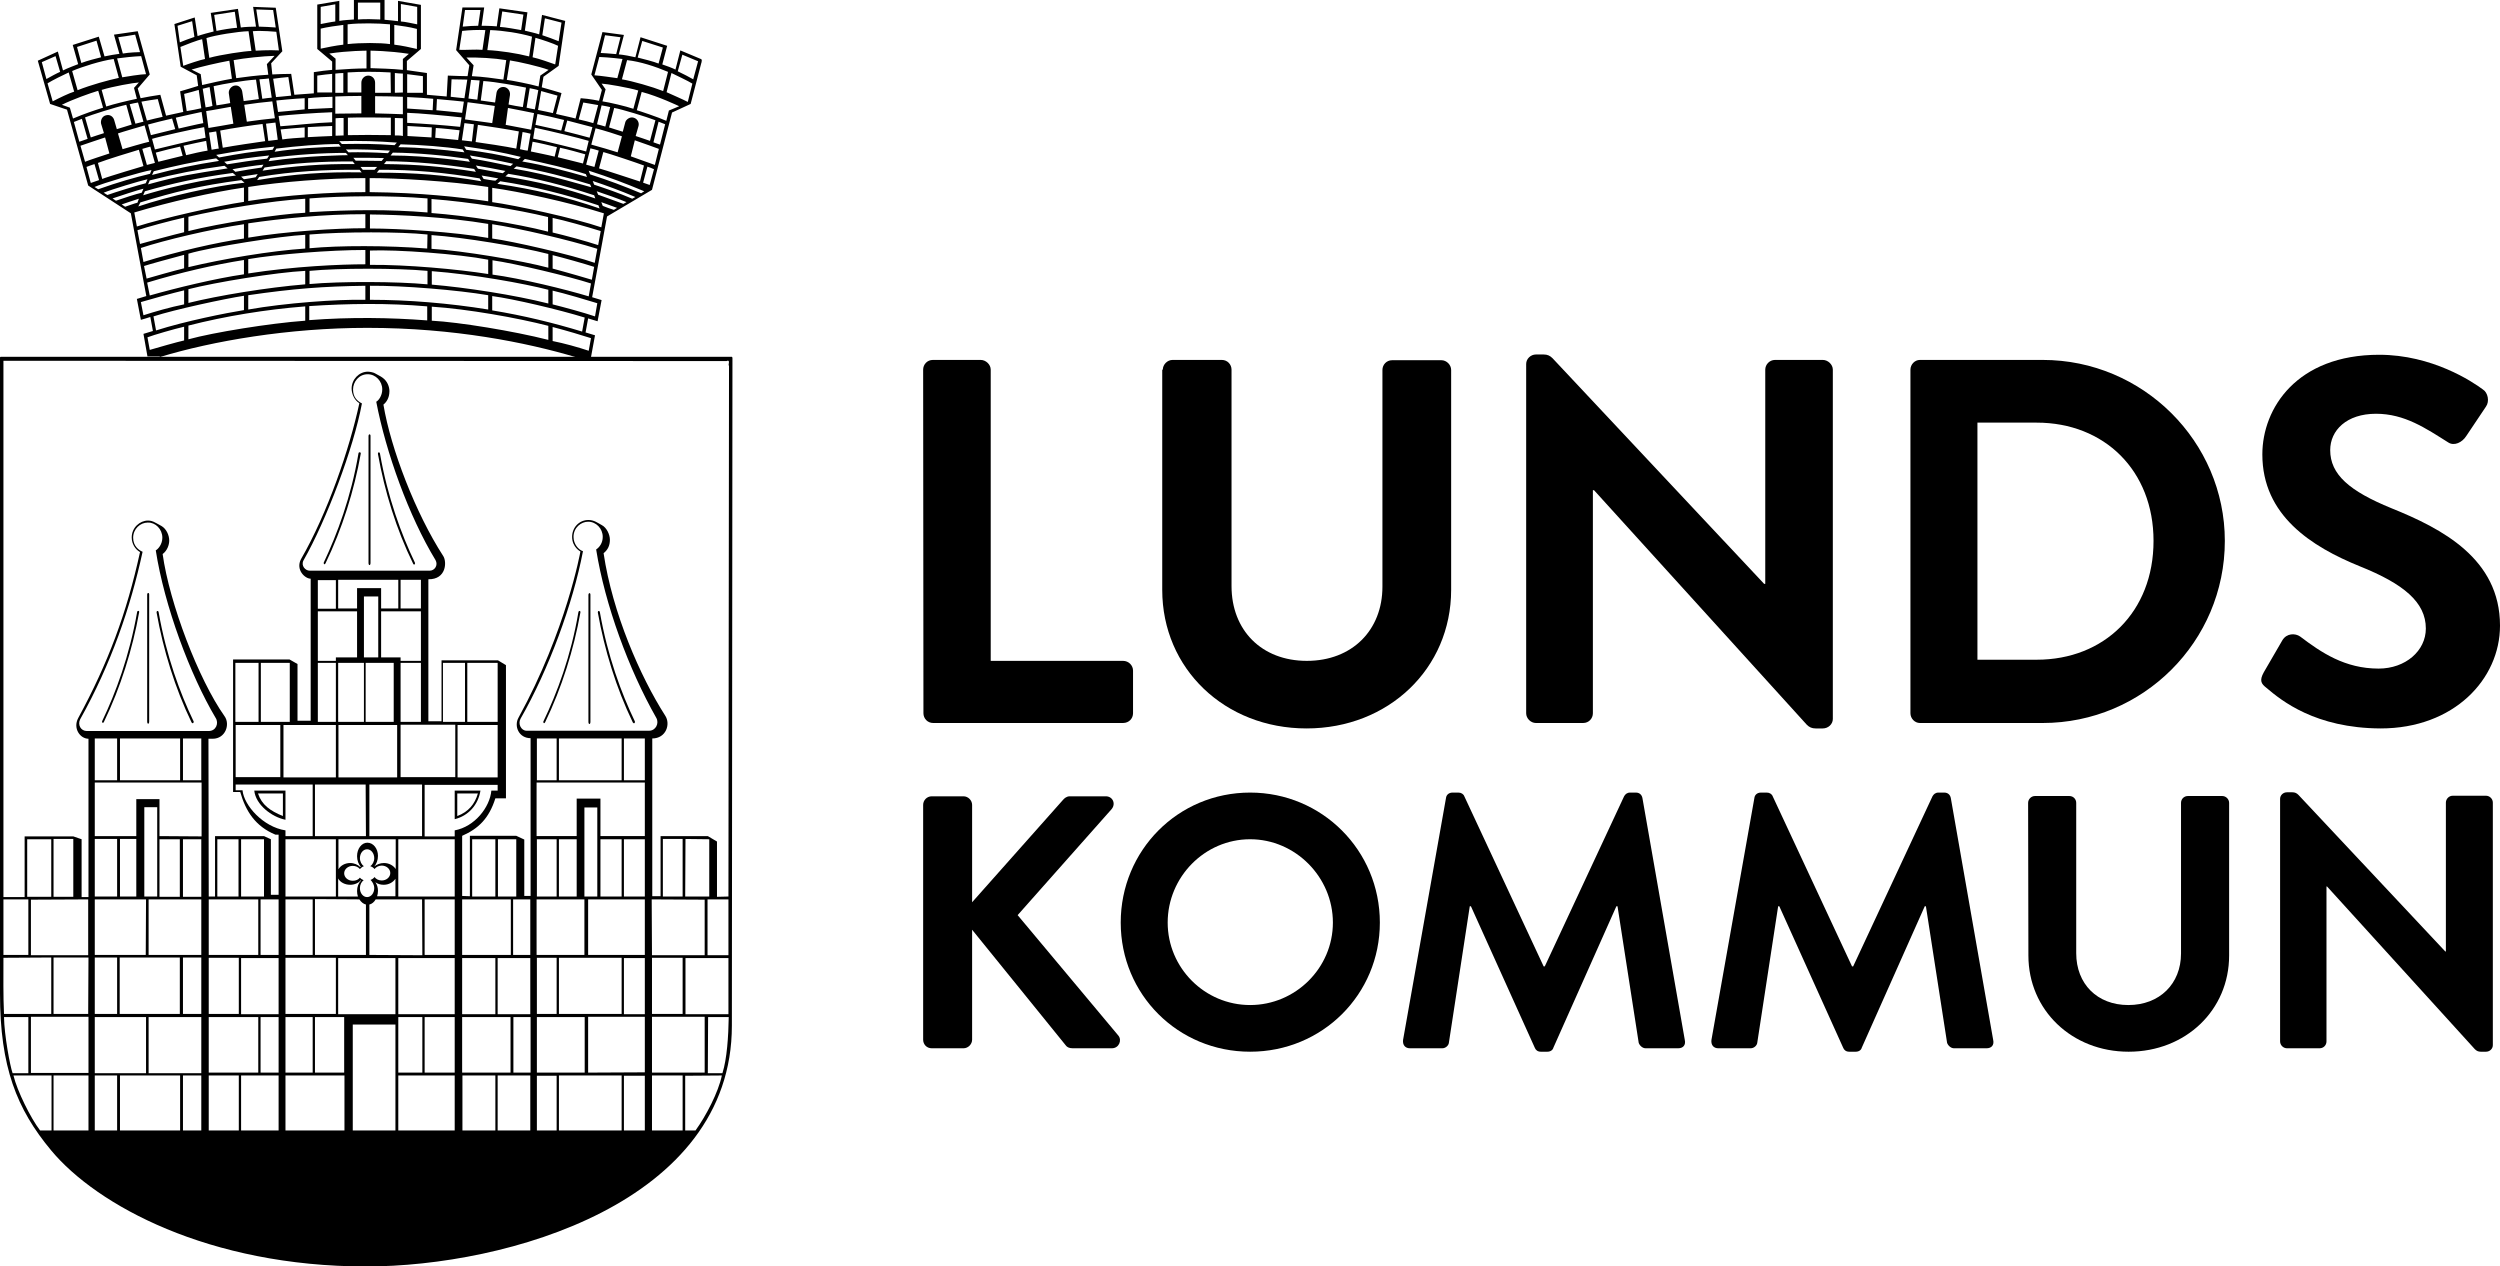 <?xml version="1.0" encoding="utf-8"?>
<!-- Generator: Adobe Illustrator 25.4.1, SVG Export Plug-In . SVG Version: 6.00 Build 0)  -->
<svg version="1.1" id="Lager_1" xmlns="http://www.w3.org/2000/svg" xmlns:xlink="http://www.w3.org/1999/xlink" x="0px" y="0px"
	 viewBox="0 0 87.31 44.23" style="enable-background:new 0 0 87.31 44.23;" xml:space="preserve">
<g>
	<path d="M32.24,12.91c0-0.18,0.14-0.34,0.34-0.34h1.67c0.18,0,0.35,0.16,0.35,0.34v10.17h4.62c0.2,0,0.35,0.16,0.35,0.34v1.49
		c0,0.18-0.14,0.34-0.35,0.34h-6.63c-0.2,0-0.34-0.16-0.34-0.34L32.24,12.91L32.24,12.91z"/>
	<path d="M40.61,12.91c0-0.18,0.16-0.34,0.34-0.34h1.72c0.2,0,0.34,0.16,0.34,0.34v7.56c0,1.54,1.05,2.61,2.63,2.61
		s2.64-1.07,2.64-2.59v-7.57c0-0.18,0.14-0.34,0.34-0.34h1.72c0.18,0,0.34,0.16,0.34,0.34v7.68c0,2.75-2.19,4.84-5.05,4.84
		c-2.85,0-5.04-2.08-5.04-4.84v-7.69H40.61z"/>
	<path d="M53.3,12.71c0-0.18,0.16-0.33,0.34-0.33h0.27c0.13,0,0.22,0.04,0.31,0.13l7.39,7.88h0.04v-7.48c0-0.18,0.15-0.34,0.34-0.34
		h1.67c0.18,0,0.35,0.16,0.35,0.34v12.2c0,0.18-0.16,0.33-0.35,0.33h-0.25c-0.13,0-0.22-0.04-0.31-0.13l-7.43-8.19h-0.04v7.79
		c0,0.18-0.14,0.34-0.34,0.34h-1.65c-0.18,0-0.34-0.16-0.34-0.34V12.71z"/>
	<path d="M66.72,12.91c0-0.18,0.15-0.34,0.33-0.34h4.29c3.5,0,6.36,2.85,6.36,6.32c0,3.52-2.86,6.36-6.36,6.36h-4.29
		c-0.18,0-0.33-0.16-0.33-0.34V12.91z M71.13,23.04c2.36,0,4.08-1.67,4.08-4.15c0-2.46-1.72-4.13-4.08-4.13h-2.07v8.28H71.13z"/>
	<path d="M79.15,24.02c-0.18-0.14-0.25-0.25-0.09-0.54l0.65-1.12c0.15-0.25,0.45-0.25,0.62-0.13c0.74,0.56,1.56,1.12,2.74,1.12
		c0.94,0,1.65-0.62,1.65-1.4c0-0.92-0.78-1.56-2.3-2.17c-1.7-0.69-3.41-1.78-3.41-3.91c0-1.61,1.2-3.48,4.08-3.48
		c1.85,0,3.26,0.94,3.62,1.21c0.18,0.11,0.24,0.42,0.11,0.6l-0.69,1.03c-0.14,0.22-0.42,0.36-0.63,0.22c-0.78-0.49-1.52-1-2.52-1
		c-1.03,0-1.6,0.58-1.6,1.27c0,0.85,0.67,1.43,2.14,2.03c1.76,0.71,3.79,1.76,3.79,4.1c0,1.87-1.61,3.59-4.17,3.59
		C80.86,25.43,79.68,24.47,79.15,24.02"/>
	<path d="M32.24,28.11c0-0.16,0.13-0.3,0.3-0.3h1.11c0.16,0,0.3,0.14,0.3,0.3v3.4l3.17-3.57c0.05-0.06,0.13-0.13,0.24-0.13h1.26
		c0.24,0,0.36,0.26,0.2,0.45l-3.28,3.7l3.52,4.21c0.13,0.16,0.02,0.44-0.23,0.44h-1.37c-0.13,0-0.2-0.05-0.23-0.09l-3.28-4.05v3.84
		c0,0.16-0.14,0.3-0.3,0.3h-1.11c-0.18,0-0.3-0.14-0.3-0.3C32.24,36.31,32.24,28.11,32.24,28.11z"/>
	<path d="M43.66,27.68c2.51,0,4.53,2.02,4.53,4.54c0,2.51-2.01,4.51-4.53,4.51s-4.52-2-4.52-4.51
		C39.14,29.7,41.14,27.68,43.66,27.68 M43.66,35.1c1.58,0,2.89-1.29,2.89-2.88s-1.31-2.91-2.89-2.91c-1.59,0-2.88,1.32-2.88,2.91
		C40.78,33.8,42.07,35.1,43.66,35.1"/>
	<path d="M50.5,27.87c0.01-0.1,0.09-0.19,0.23-0.19h0.2c0.1,0,0.18,0.05,0.21,0.13l2.77,5.94h0.04l2.77-5.94
		c0.04-0.07,0.1-0.13,0.21-0.13h0.2c0.14,0,0.21,0.09,0.23,0.19l1.48,8.45c0.04,0.18-0.06,0.29-0.23,0.29h-1.14
		c-0.11,0-0.21-0.1-0.24-0.19l-0.74-4.77h-0.04l-2.2,4.94c-0.02,0.08-0.1,0.14-0.21,0.14h-0.23c-0.11,0-0.18-0.06-0.21-0.14
		l-2.23-4.94h-0.04l-0.73,4.77c-0.01,0.09-0.11,0.19-0.23,0.19h-1.13c-0.16,0-0.26-0.11-0.24-0.29L50.5,27.87z"/>
	<path d="M61.27,27.87c0.01-0.1,0.09-0.19,0.23-0.19h0.2c0.1,0,0.18,0.05,0.21,0.13l2.77,5.94h0.04l2.77-5.94
		c0.04-0.07,0.1-0.13,0.21-0.13h0.2c0.14,0,0.21,0.09,0.23,0.19l1.48,8.45c0.04,0.18-0.06,0.29-0.23,0.29h-1.14
		c-0.11,0-0.21-0.1-0.24-0.19l-0.74-4.77h-0.04l-2.2,4.94c-0.02,0.08-0.1,0.14-0.21,0.14h-0.23c-0.11,0-0.18-0.06-0.21-0.14
		l-2.23-4.94H62.1l-0.73,4.77c-0.01,0.09-0.11,0.19-0.23,0.19h-1.13c-0.16,0-0.26-0.11-0.24-0.29L61.27,27.87z"/>
	<path d="M70.83,28.04c0-0.13,0.11-0.24,0.24-0.24h1.2c0.14,0,0.24,0.11,0.24,0.24v5.25c0,1.07,0.73,1.81,1.82,1.81
		s1.84-0.74,1.84-1.8v-5.26c0-0.13,0.1-0.24,0.24-0.24h1.2c0.13,0,0.24,0.11,0.24,0.24v5.33c0,1.91-1.52,3.36-3.51,3.36
		c-1.98,0-3.5-1.45-3.5-3.36L70.83,28.04L70.83,28.04z"/>
	<path d="M79.63,27.9c0-0.13,0.11-0.23,0.24-0.23h0.19c0.09,0,0.15,0.03,0.21,0.09l5.13,5.47h0.02v-5.2c0-0.12,0.1-0.24,0.24-0.24
		h1.16c0.13,0,0.24,0.11,0.24,0.24v8.47c0,0.13-0.11,0.23-0.24,0.23h-0.18c-0.09,0-0.15-0.03-0.21-0.09l-5.16-5.68h-0.02v5.41
		c0,0.13-0.1,0.24-0.24,0.24h-1.14c-0.13,0-0.24-0.11-0.24-0.24V27.9z"/>
	<path d="M25.56,12.46H24.5l0,0h-4.4l0,0H5.58l0,0H1.11l0,0H0.02L0,12.48V34.7c0,2.56,0.58,4.03,1.79,5.48
		c1.59,1.91,5.5,4.05,11,4.05c4.89,0,12.77-2.22,12.77-8.41l0.02-23.33L25.56,12.46z M0.12,31.41h0.87v1.94H0.12V31.41z M3.08,31.41
		v1.95h-2v-1.94L3.08,31.41z M1.87,31.32V29.3h0.69v2.02H1.87z M7.53,25.07c0.12,0.18,0.02,0.46-0.24,0.46H3.03
		c-0.2,0-0.33-0.21-0.23-0.41c1.08-1.93,1.76-3.91,2.18-5.85c-0.12-0.05-0.33-0.19-0.33-0.49c0-0.31,0.25-0.53,0.51-0.53
		c0.27-0.01,0.51,0.23,0.51,0.53c0,0.23-0.15,0.4-0.23,0.44C5.74,21.16,6.64,23.57,7.53,25.07 M5.19,35.52h1.84v1.96H5.19V35.52z
		 M7.04,39.48H6.39v-1.92h0.64v1.92H7.04z M3.31,35.52H5.1v1.96H3.31V35.52z M4.09,39.48H3.31v-1.92h0.78V39.48z M5.09,33.35H3.31
		v-1.94H5.1L5.09,33.35L5.09,33.35z M3.31,31.31V29.3h0.78v2.01H3.31z M4.19,31.31V29.3h0.57v2.01H4.19z M5.04,31.31v-3.12h0.45
		v3.12C5.49,31.31,5.04,31.31,5.04,31.31z M6.28,35.41h-2.1v-1.97h2.1V35.41z M4.09,35.41H3.31v-1.97h0.78V35.41z M4.19,37.56h2.1
		v1.92h-2.1V37.56z M6.39,33.44h0.64v1.97H6.39V33.44z M5.19,31.41h1.84v1.94H5.19V31.41z M5.57,29.31h0.71v2.01H5.57V29.31z
		 M6.39,29.31h0.64v2.01H6.39V29.31z M5.57,29.2v-1.29H4.76v1.29H3.31v-1.87h3.73v1.88L5.57,29.2z M3.31,25.79h0.78v1.46H3.31V25.79
		z M4.19,25.79h2.1v1.46h-2.1V25.79z M6.39,25.79h0.64v1.46H6.39V25.79z M1.08,37.47v-1.96h2.01v1.96H1.08z M3.08,39.48H1.87v-1.92
		h1.22v1.92H3.08z M3.08,35.41H1.87v-1.97h1.22L3.08,35.41z M1.79,31.32H0.95v-2.01h0.84V31.32z M0.12,33.45l1.67-0.01v1.97H0.14
		C0.11,34.79,0.12,34.09,0.12,33.45 M0.14,35.52h0.85v1.96H0.44C0.35,37.23,0.15,36.15,0.14,35.52 M0.47,37.56H1.8v1.92H1.4
		C1.07,39.05,0.6,38.1,0.47,37.56 M9.02,33.35H7.29v-1.94h1.73V33.35z M7.59,29.31h0.74v2H7.59V29.31z M8.23,25.32h1.56v1.82H8.23
		V25.32z M8.22,25.21v-2.06h0.81v2.06H8.22z M15.21,19.56c0.1,0.18-0.03,0.37-0.2,0.37h-4.2c-0.14,0-0.31-0.17-0.21-0.36
		c0.8-1.4,1.75-3.92,2.04-5.48c-0.17-0.09-0.31-0.22-0.31-0.49c0-0.26,0.2-0.53,0.51-0.53c0.28,0,0.51,0.24,0.51,0.53
		c0,0.22-0.13,0.39-0.21,0.43C13.48,15.81,14.28,18.03,15.21,19.56 M17.84,33.35h-1.7v-1.94h1.7V33.35z M16.49,29.31h0.81v2h-0.81
		V29.31z M22.92,25.07c0.11,0.19-0.02,0.45-0.25,0.45h-4.28c-0.19,0-0.31-0.24-0.21-0.42c0.99-1.73,1.83-4.02,2.18-5.85
		c-0.16-0.05-0.33-0.25-0.33-0.5c0-0.33,0.27-0.53,0.51-0.53c0.28,0,0.51,0.24,0.51,0.53c0,0.21-0.11,0.36-0.23,0.44
		C21.13,21.13,21.96,23.38,22.92,25.07 M24.61,31.42v1.94h-1.84l-0.01-1.95L24.61,31.42z M23.15,31.31V29.3h0.69v2.01H23.15z
		 M23.93,31.31l0.01-2.01l0.83,0.01v2H23.93z M25.44,31.41v1.95h-0.73v-1.95H25.44z M22.77,37.46v-1.95h1.84v1.95H22.77z
		 M23.84,39.48h-1.07v-1.92h1.07V39.48z M22.77,35.41v-1.96h1.07v1.96H22.77z M20.54,37.46v-1.95h1.98v1.94L20.54,37.46z
		 M22.52,39.48h-0.73v-1.91h0.73V39.48z M18.75,35.52h1.67v1.94h-1.67V35.52z M19.44,39.48h-0.69v-1.91h0.69V39.48z M22.52,27.33
		v1.87h-1.55v-1.31h-0.83v1.31h-1.4v-1.87H22.52z M18.75,25.79h0.69v1.46h-0.69V25.79z M19.52,25.79h2.19v1.46h-2.19V25.79z
		 M21.79,25.79h0.73v1.46h-0.73V25.79z M20.54,31.41h1.98v1.94h-1.98V31.41z M21.71,35.41h-2.19v-1.96h2.19V35.41z M20.41,28.2h0.45
		v3.11h-0.45V28.2z M20.97,29.31h0.74v2h-0.74V29.31z M21.79,33.46h0.73v1.96h-0.73V33.46z M21.79,29.31h0.73v2h-0.73V29.31z
		 M20.14,31.31h-0.62v-2h0.62V31.31z M19.44,31.31h-0.69v-2h0.69V31.31z M20.41,33.35h-1.67v-1.94h1.67V33.35z M19.44,35.41h-0.69
		v-1.96h0.69V35.41z M19.52,37.56h2.19v1.92h-2.19V37.56z M16.14,35.52h1.69v1.94h-1.69V35.52z M17.3,39.48h-1.15v-1.92h1.15V39.48z
		 M16.14,33.46h1.16v1.96h-1.16V33.46z M17.38,33.46h1.14v1.96h-1.14V33.46z M17.38,37.56h1.14v1.92h-1.14V37.56z M18.53,37.46h-0.6
		v-1.94h0.6V37.46z M18.52,33.35h-0.6v-1.94h0.6V33.35z M18.03,31.31h-0.64v-2h0.64V31.31z M15.88,29v0.21h-1.05v-1.8h2.55v0.2
		h-0.22C17.11,28.19,16.58,28.87,15.88,29 M11.81,33.46h2v1.96h-2V33.46z M13.81,39.48h-1.49v-3.7h1.49V39.48z M12.47,21.35v1.61
		h-0.74v0.12H11.1v-1.73C11.1,21.35,12.47,21.35,12.47,21.35z M11.1,20.26h0.63v1H11.1V20.26z M14.74,29.2H12.9v-1.8h1.84V29.2z
		 M15.88,31.31h-1.97v-2h1.97V31.31z M13.11,30.81c0.08,0.06,0.18,0.09,0.29,0.09c0.18,0,0.33-0.09,0.41-0.21v0.61h-0.64
		c0.02-0.06,0.03-0.12,0.03-0.19C13.2,31,13.17,30.9,13.11,30.81 M13.07,31.02c0,0.17-0.11,0.31-0.25,0.31s-0.25-0.14-0.25-0.31
		c0-0.12,0.05-0.22,0.13-0.28c-0.05-0.02-0.1-0.05-0.13-0.09c-0.05,0.07-0.14,0.11-0.25,0.11c-0.17,0-0.3-0.12-0.3-0.26
		s0.13-0.26,0.3-0.26c0.1,0,0.19,0.04,0.25,0.11c0.04-0.04,0.08-0.08,0.14-0.1c-0.08-0.05-0.14-0.16-0.14-0.28
		c0-0.17,0.11-0.31,0.25-0.31s0.25,0.14,0.25,0.31c0,0.12-0.06,0.23-0.14,0.28c0.06,0.02,0.11,0.05,0.15,0.1
		c0.05-0.07,0.15-0.12,0.25-0.12c0.17,0,0.3,0.12,0.3,0.26s-0.13,0.26-0.3,0.26c-0.11,0-0.2-0.05-0.25-0.12
		c-0.03,0.04-0.08,0.08-0.14,0.1C13.01,30.8,13.07,30.9,13.07,31.02 M12.83,29.43c-0.2,0-0.36,0.21-0.36,0.47
		c0,0.15,0.05,0.28,0.13,0.37c-0.01,0-0.02,0.01-0.02,0.01c-0.08-0.08-0.21-0.14-0.35-0.14c-0.18,0-0.34,0.09-0.41,0.22v-1.05h2
		v1.04c-0.08-0.12-0.23-0.21-0.41-0.21c-0.13,0-0.25,0.05-0.34,0.12c0.08-0.09,0.13-0.22,0.13-0.37
		C13.2,29.64,13.04,29.43,12.83,29.43 M11.81,30.68c0.07,0.13,0.23,0.22,0.42,0.22c0.15,0,0.29-0.06,0.37-0.16l0.01,0.01
		c-0.09,0.09-0.14,0.22-0.14,0.37c0,0.07,0.01,0.13,0.03,0.19h-0.69V30.68z M12.55,31.41c0.06,0.09,0.14,0.16,0.23,0.18v1.76H11
		V31.4L12.55,31.41z M13.21,22.96h-0.5v-2.13h0.5V22.96z M13.75,25.21h-0.98v-2.06h0.98V25.21z M12.71,25.21h-0.9v-2.06h0.9V25.21z
		 M13.87,25.32v1.83h-2.05v-1.83H13.87z M13.99,23.08v-0.12h-0.68v-1.61h1.39v1.73C14.7,23.08,13.99,23.08,13.99,23.08z M14.7,25.21
		h-0.71v-2.06h0.71V25.21z M13.91,21.25h-0.6v-0.71h-0.84v0.71h-0.66v-1h2.1V21.25z M12.78,29.2H11v-1.8h1.77L12.78,29.2L12.78,29.2
		z M11.73,31.31H9.97v-2h1.76C11.73,29.31,11.73,31.31,11.73,31.31z M10.92,33.35H9.97v-1.94h0.95V33.35z M11.73,35.41H9.97v-1.96
		h1.76C11.73,33.45,11.73,35.41,11.73,35.41z M10.92,37.46H9.97v-1.94h0.95V37.46z M12.02,39.48H9.97v-1.92h2.06v1.92H12.02z
		 M11,35.52h1.02v1.94H11V35.52z M12.9,33.35v-1.76c0.09-0.02,0.17-0.09,0.22-0.18h1.62l0.01,1.95L12.9,33.35z M13.91,35.52h0.84
		v1.94h-0.84V35.52z M13.91,37.56h1.97v1.92h-1.97V37.56z M14.83,35.52h1.05v1.94h-1.05V35.52z M13.91,33.46h1.97v1.96h-1.97V33.46z
		 M14.83,31.41h1.05v1.94h-1.05V31.41z M17.38,25.21h-1.06v-2.06h1.06V25.21z M17.38,25.32v1.83h-1.4v-1.83H17.38z M16.24,25.21
		h-0.77v-2.06h0.77V25.21z M15.9,27.14h-1.91v-1.83h1.91V27.14z M14.7,21.25h-0.71v-1h0.71V21.25z M11.1,23.15h0.63v2.06H11.1V23.15
		z M11.73,25.32v1.83H9.9v-1.83H11.73z M10.12,25.21H9.11v-2.06h1.01V25.21z M8.23,27.4h2.69v1.8H9.97V29
		c-0.78-0.12-1.45-0.87-1.5-1.4H8.23V27.4z M9.1,35.52h0.63v1.94H9.1V35.52z M9.73,39.48H8.42v-1.92h1.31V39.48z M8.42,33.46h1.31
		v1.96H8.42V33.46z M9.73,33.35H9.1v-1.94h0.63C9.73,31.41,9.73,33.35,9.73,33.35z M9.22,31.31h-0.8v-2h0.8V31.31z M8.33,35.41H7.29
		v-1.96h1.05v1.96H8.33z M9.02,37.46H7.29v-1.94h1.73V37.46z M8.33,39.48H7.29v-1.92h1.05v1.92H8.33z M24.29,39.48h-0.36v-1.91
		l1.28-0.01C25.09,38.14,24.66,38.97,24.29,39.48 M25.23,37.48h-0.51l0.01-1.96h0.72C25.44,36.18,25.39,36.98,25.23,37.48
		 M25.44,35.42h-1.5v-1.96h1.5V35.42z M25.46,12.78l-0.02,18.53l-0.4,0.01v-1.93l-0.32-0.19h-1.65v2.1h-0.29v-5.51
		c0.48,0,0.65-0.5,0.45-0.8c-0.87-1.36-1.84-3.58-2.15-5.67c0.15-0.12,0.22-0.27,0.22-0.47c0-0.18-0.11-0.42-0.28-0.51
		c-0.15-0.08-0.27-0.18-0.47-0.18c-0.32,0-0.57,0.26-0.57,0.59c0,0.36,0.29,0.51,0.29,0.51s-0.49,2.76-2.16,5.8
		c-0.17,0.3,0.01,0.72,0.42,0.72v5.51h-0.22v-1.97l-0.28-0.13h-1.62v2.11l-0.27-0.01v-2.1c0.57-0.25,0.94-0.61,1.16-1.31h0.37v-4.65
		l-0.28-0.17h-1.97v2.13h-0.46v-4.96c0.63,0.01,0.65-0.61,0.52-0.81c-0.97-1.5-1.83-3.74-2.09-5.29c0.09-0.07,0.21-0.22,0.21-0.47
		c0-0.15-0.07-0.35-0.24-0.47c-0.08-0.06-0.18-0.1-0.26-0.15c-0.04-0.03-0.18-0.06-0.25-0.06c-0.31,0-0.57,0.27-0.57,0.59
		c0,0.19,0.1,0.41,0.27,0.51c-0.34,1.59-1.11,3.84-2.04,5.45c-0.19,0.37,0.14,0.68,0.34,0.68v4.96h-0.46v-1.98l-0.28-0.16H8.14v4.63
		h0.25c0.19,0.67,0.53,1.2,1.23,1.49h0.11v2.1H9.46v-1.94L9.22,29.2H7.51v2.11H7.29L7.28,25.8h0.15c0.44,0,0.62-0.5,0.41-0.79
		c-0.91-1.29-1.92-3.94-2.16-5.66c0.16-0.12,0.23-0.32,0.23-0.47c0-0.19-0.1-0.41-0.27-0.51c-0.12-0.07-0.24-0.13-0.28-0.15
		c-0.03-0.01-0.09-0.04-0.19-0.04c-0.28,0-0.57,0.24-0.57,0.59c0,0.23,0.13,0.42,0.29,0.51c-0.47,2.15-1.11,3.86-2.16,5.8
		C2.54,25.44,2.8,25.8,3.09,25.8v5.53H2.85v-2.02l-0.29-0.1h-1.7v2.12H0.12V12.6l25.26,0.01c0.02-0.02,0.04-0.01,0.06-0.01
		C25.49,12.65,25.42,12.72,25.46,12.78"/>
	<path d="M5.14,20.77v4.43c0,0.1,0.07,0.1,0.07,0v-4.44C5.21,20.69,5.14,20.69,5.14,20.77"/>
	<path d="M4.79,21.37c-0.27,1.54-0.75,2.83-1.22,3.81c-0.02,0.04,0.02,0.11,0.06,0.03c0.58-1.2,1-2.54,1.23-3.83
		C4.87,21.32,4.8,21.32,4.79,21.37"/>
	<path d="M6.76,25.19c-0.47-0.98-0.95-2.27-1.22-3.81c-0.01-0.06-0.08-0.06-0.07,0.02c0.23,1.29,0.64,2.63,1.22,3.83
		C6.74,25.3,6.78,25.22,6.76,25.19"/>
	<path d="M12.87,15.23v4.43c0,0.1,0.07,0.1,0.07,0v-4.44C12.94,15.15,12.87,15.15,12.87,15.23"/>
	<path d="M12.52,15.83c-0.26,1.54-0.75,2.83-1.21,3.81c-0.02,0.04,0.02,0.11,0.06,0.03c0.58-1.2,1-2.54,1.23-3.83
		C12.6,15.78,12.53,15.78,12.52,15.83"/>
	<path d="M14.49,19.65c-0.47-0.98-0.95-2.27-1.22-3.81c-0.01-0.06-0.08-0.06-0.07,0.02c0.23,1.29,0.64,2.63,1.23,3.83
		C14.47,19.76,14.51,19.68,14.49,19.65"/>
	<path d="M20.55,20.78v4.43c0,0.1,0.07,0.1,0.07,0v-4.44C20.62,20.69,20.55,20.7,20.55,20.78"/>
	<path d="M20.2,21.38c-0.26,1.54-0.75,2.83-1.22,3.81c-0.02,0.04,0.02,0.11,0.06,0.03c0.58-1.2,1-2.54,1.23-3.83
		C20.28,21.32,20.21,21.32,20.2,21.38"/>
	<path d="M22.17,25.19c-0.47-0.98-0.95-2.27-1.22-3.81c-0.01-0.06-0.08-0.06-0.07,0.02c0.23,1.29,0.64,2.63,1.22,3.83
		C22.15,25.3,22.19,25.23,22.17,25.19"/>
	<path d="M15.88,27.61v1c0.48-0.12,0.82-0.5,0.9-1H15.88z M15.97,28.5v-0.79h0.72C16.58,28.09,16.36,28.35,15.97,28.5"/>
	<path d="M9.97,28.63v-1.02H8.88C8.93,28.1,9.48,28.53,9.97,28.63 M9.88,27.71v0.79c-0.44-0.18-0.74-0.39-0.87-0.79H9.88z"/>
	<polygon points="24.52,2.1 24.5,2.09 24.5,2.19 	"/>
	<path d="M5.58,12.47c1.84-0.56,4.49-1.02,7.25-1.02c3.03,0,5.55,0.51,7.27,1.02h4.39l0,0h-3.85l0.14-0.76c0,0-0.21-0.06-0.33-0.1
		l0.09-0.49c0.11,0.03,0.23,0.07,0.33,0.1l0.14-0.74c-0.12-0.04-0.21-0.06-0.33-0.1l0.52-2.82l1.57-0.93l0.7-2.7l0.65-0.3l0.38-1.46
		v-0.1l-0.74-0.31l-0.17,0.67c-0.07-0.04-0.36-0.15-0.46-0.18L23.3,1.6l-0.93-0.3L22.19,2c-0.11-0.03-0.43-0.09-0.58-0.1l0.18-0.68
		l-0.75-0.1L20.65,2.6l0.37,0.54l-0.1,0.38c0,0-0.32-0.07-0.64-0.09L20.1,4.14c-0.09-0.03-0.56-0.13-0.68-0.16l0.19-0.73
		c-0.02-0.01-0.58-0.17-0.69-0.2l0.06-0.37l0.53-0.38l0.23-1.57l-0.81-0.21l-0.1,0.68c-0.15-0.05-0.34-0.09-0.5-0.13l0.09-0.64
		l-0.98-0.14l-0.09,0.63C17.13,0.9,16.82,0.9,16.82,0.9l0.09-0.64h-0.76l-0.22,1.49l0.46,0.53l-0.06,0.38
		c-0.11,0-0.47-0.01-0.69-0.02L15.6,3.37c-0.08-0.01-0.57-0.05-0.69-0.06V2.55c-0.15-0.02-0.61-0.09-0.7-0.1V2.13l0.49-0.42V0.17
		l-0.8-0.14v0.71c-0.08-0.01-0.33-0.04-0.47-0.05V0h-1.07v0.68C12.27,0.69,12,0.7,11.85,0.73v-0.7l-0.77,0.13v1.55l0.52,0.44v0.29
		c-0.15,0.01-0.46,0.05-0.64,0.08v0.74c-0.09,0.01-0.68,0.05-0.68,0.05l-0.11-0.73c-0.18,0-0.5,0.01-0.66,0.02L9.47,2.21l0.39-0.42
		L9.63,0.27L8.84,0.24l0.1,0.69c-0.13,0-0.4,0.01-0.53,0.03l-0.1-0.65L7.36,0.45l0.1,0.65C7.37,1.12,7,1.22,6.9,1.26L6.8,0.61
		L6.09,0.84l0.22,1.49l0.56,0.3L6.92,3C6.86,3.02,6.37,3.17,6.29,3.19L6.4,3.91c-0.17,0.04-0.45,0.1-0.6,0.13L5.6,3.31
		C5.38,3.34,5.11,3.39,4.91,3.43l-0.1-0.34L5.23,2.6L4.81,1.09L3.98,1.21l0.19,0.67C4.06,1.89,3.79,1.94,3.65,1.97l-0.2-0.69
		L2.54,1.57l0.19,0.67c0,0-0.4,0.15-0.53,0.22L2.02,1.8l-0.7,0.32l0.43,1.51l0.59,0.2l0.74,2.65l1.49,0.97l0.54,2.89
		c-0.07,0.02-0.33,0.1-0.33,0.1l0.14,0.73c0.1-0.03,0.25-0.07,0.33-0.1l0.09,0.49c-0.07,0.02-0.24,0.07-0.33,0.1l0.14,0.79H1.11l0,0
		h4.47V12.47z M6.58,11.85v-0.48c1.29-0.33,2.69-0.56,4.08-0.67v0.5C9.42,11.29,7.45,11.61,6.58,11.85 M3.53,4.32l0.1,0.33
		C3.52,4.68,3.27,4.77,3.17,4.8l-0.2-0.7C3.17,4.02,4,3.75,4.41,3.66L4.6,4.35C4.46,4.4,4.2,4.47,4.08,4.51L3.99,4.2
		c-0.03-0.12-0.15-0.22-0.3-0.17C3.55,4.07,3.51,4.22,3.53,4.32 M5.05,4.38l0.16,0.57C5.06,4.98,4.42,5.17,4.28,5.21L4.12,4.66
		C4.29,4.6,4.85,4.44,5.05,4.38 M4.85,5.23L5.01,5.8c0,0-1.25,0.37-1.44,0.45L3.42,5.69C3.76,5.56,4.58,5.31,4.85,5.23 M4.97,5.2
		C5.04,5.18,5.2,5.13,5.25,5.12l0.16,0.57c-0.08,0.02-0.2,0.05-0.28,0.07L4.97,5.2z M9.58,5.12L9.52,5.23
		C8.82,5.29,8.35,5.37,7.65,5.5l-0.1-0.09C8.32,5.27,8.87,5.19,9.58,5.12 M9.29,4.32c0.1-0.01,0.27-0.03,0.33-0.04l0.08,0.6
		C9.6,4.89,9.47,4.91,9.37,4.92L9.29,4.32z M12.62,3.35v0.61c-0.28,0-0.71,0.01-0.91,0.01v-0.6C11.97,3.36,12.31,3.35,12.62,3.35
		 M11.71,3.24V2.57c0.07-0.01,0.2-0.02,0.28-0.02v0.69H11.71z M14.07,3.38v0.61c-0.07,0-0.72-0.03-0.97-0.03v-0.6
		C13.41,3.36,13.77,3.37,14.07,3.38 M13.79,3.24V2.55c0.09,0.01,0.2,0.02,0.28,0.02v0.66L13.79,3.24L13.79,3.24z M14.22,4.29V3.94
		c0.4,0.01,1.35,0.1,1.9,0.16l-0.05,0.33C15.49,4.37,14.81,4.32,14.22,4.29 M16.05,4.55L16,4.89c-0.14-0.01-0.56-0.06-0.8-0.08
		l0.02-0.34C15.44,4.48,15.88,4.53,16.05,4.55 M15.08,4.45L15.07,4.8c-0.2-0.01-0.67-0.04-0.84-0.05V4.4
		C14.45,4.41,14.79,4.43,15.08,4.45 M16.16,5.22l0.06,0.1c-0.78-0.1-1.53-0.17-2.31-0.18l0.08-0.1C14.71,5.06,15.54,5.12,16.16,5.22
		 M22.13,4.11C22,4.07,21.87,4.17,21.84,4.26L21.75,4.6c-0.09-0.03-0.37-0.11-0.48-0.15l0.18-0.68c0.25,0.04,1.13,0.31,1.44,0.43
		L22.7,4.92c-0.12-0.04-0.34-0.12-0.5-0.17l0.1-0.35C22.33,4.29,22.27,4.15,22.13,4.11 M22.49,5.78l-0.14,0.56
		c-0.16-0.05-1.24-0.41-1.43-0.46l0.15-0.57C21.27,5.36,22.28,5.7,22.49,5.78 M21.72,4.76l-0.15,0.56c-0.23-0.07-0.65-0.2-0.92-0.27
		l0.15-0.57C21.05,4.54,21.58,4.71,21.72,4.76 M20.91,5.26l-0.15,0.57c-0.05-0.01-0.21-0.06-0.29-0.08l0.15-0.57
		C20.7,5.2,20.86,5.24,20.91,5.26 M19.15,10.6c-1.19-0.3-2.88-0.56-4.07-0.66V9.47c1.45,0.11,3.22,0.43,4.07,0.65V10.6z
		 M20.42,11.09l-0.09,0.49c-1.02-0.31-2.05-0.56-3.14-0.74v-0.5C17.94,10.44,19.51,10.81,20.42,11.09 M10.81,9.92V9.46
		c1.01-0.1,3.06-0.1,4.12,0v0.47C13.88,9.83,11.9,9.82,10.81,9.92 M12.76,9.98v0.49c-0.98-0.02-2.8,0.11-4.09,0.34v-0.5
		C10.24,10.08,11.3,10,12.76,9.98 M14.92,8.68c-1.4-0.11-3.07-0.11-4.11-0.01V8.19c1.18-0.1,3.18-0.1,4.12,0L14.92,8.68z
		 M17.05,9.07v0.5c-1.08-0.17-2.84-0.33-4.13-0.32v-0.5C13.85,8.71,16.02,8.87,17.05,9.07 M12.76,8.73v0.5
		c-0.86,0-2.49,0.07-4.09,0.32v-0.5C9.65,8.88,11.53,8.73,12.76,8.73 M17.05,10.31v0.5c-1.35-0.22-2.8-0.34-4.13-0.34V9.98
		C14.06,9.97,15.99,10.13,17.05,10.31 M17.2,9.59v-0.5c0.79,0.11,2.7,0.57,3.44,0.81l-0.08,0.45C19.77,10.11,18.18,9.72,17.2,9.59
		 M19.15,9.35c-0.88-0.24-3.02-0.6-4.08-0.66V8.21c1.13,0.08,3.07,0.4,4.08,0.66V9.35z M17.05,8.31c-1.18-0.21-3.09-0.33-4.13-0.33
		V7.49c1.07,0.01,2.69,0.09,4.13,0.33V8.31z M12.56,5.93l0.07,0.09C11.34,6,10.3,6.07,8.98,6.29l0.07-0.11
		C10.23,5.98,11.36,5.92,12.56,5.93 M12.42,5.61l-0.08-0.1c0.31,0,0.77,0,1.07,0.01l-0.08,0.1C13.01,5.62,12.74,5.61,12.42,5.61
		 M12.59,5.83c0.08,0,0.42,0,0.58,0l-0.09,0.1c-0.07,0-0.34,0-0.41,0L12.59,5.83z M13.24,5.93c1.2-0.01,2.32,0.1,3.51,0.3l0.06,0.1
		c-1.28-0.22-2.31-0.3-3.65-0.3L13.24,5.93z M16.69,5.89l-0.07-0.11c0.31,0.05,0.73,0.13,1.03,0.19l-0.09,0.08
		C17.24,5.99,17.01,5.95,16.69,5.89 M16.48,5.54l-0.07-0.11c0.49,0.08,0.97,0.17,1.51,0.29L17.83,5.8
		C17.31,5.69,16.92,5.61,16.48,5.54 M16.41,5.65c0,0-1.46-0.22-2.77-0.22l0.08-0.1c0.88,0.01,1.83,0.1,2.63,0.22L16.41,5.65z
		 M16.56,5.9L16.62,6c-1.14-0.18-2.04-0.26-3.21-0.27l0.08-0.1C14.45,5.64,15.49,5.73,16.56,5.9 M13.55,5.35
		c-0.53-0.03-0.94-0.04-1.38-0.03l-0.09-0.1c0.5-0.01,0.99,0.01,1.54,0.04L13.55,5.35z M12.32,5.64l0.07,0.09
		c-1.16-0.01-2.05,0.06-3.22,0.23l0.07-0.11C10.2,5.7,11.24,5.63,12.32,5.64 M7.93,5.74l-0.1-0.09C8.32,5.56,8.84,5.49,9.4,5.43
		L9.33,5.54C8.8,5.6,8.37,5.67,7.93,5.74 M9.2,5.75l-0.06,0.1C8.82,5.9,8.54,5.94,8.22,6l-0.1-0.09C8.43,5.85,8.91,5.78,9.2,5.75
		 M9,6.08L8.93,6.19C8.86,6.21,8.59,6.25,8.52,6.26l-0.1-0.09C8.5,6.16,8.84,6.1,9,6.08 M8.67,6.53c1.13-0.18,2.78-0.31,4.09-0.31
		v0.49c-1.18,0-2.77,0.1-4.09,0.31V6.53z M10.81,6.93c1.13-0.09,2.81-0.11,4.12,0v0.49c-1.34-0.11-2.63-0.1-4.12-0.01V6.93z
		 M15.07,7.44V6.95c1.33,0.1,3.01,0.37,4.07,0.63v0.51C18.02,7.8,16.28,7.53,15.07,7.44 M17.05,7.03c-1.02-0.15-2.34-0.3-4.14-0.32
		V6.22c0.95,0,2.8,0.1,4.14,0.31V7.03z M16.89,6.25l-0.07-0.12c0.08,0.01,0.41,0.07,0.58,0.1l-0.1,0.08
		C17.23,6.31,16.95,6.26,16.89,6.25 M17.47,6.33c1.18,0.18,2.28,0.46,3.43,0.84l0.04,0.11c-1.23-0.42-2.24-0.66-3.57-0.86
		L17.47,6.33z M17.65,6.16l0.1-0.09c0.95,0.15,1.97,0.41,3,0.75l0.04,0.11C19.69,6.56,18.82,6.35,17.65,6.16 M17.94,5.89l0.1-0.08
		c0.87,0.15,1.8,0.39,2.57,0.63l0.04,0.1C20.65,6.55,19.23,6.1,17.94,5.89 M18.24,5.64l0.09-0.09c0.72,0.15,1.53,0.34,2.13,0.53
		l0.04,0.1C19.73,5.96,19.01,5.77,18.24,5.64 M18.16,5.21l0.09-0.6c0.07,0.01,0.2,0.04,0.28,0.06l-0.1,0.59
		C18.38,5.26,18.24,5.23,18.16,5.21 M18.54,5.29l0.06-0.34c0.19,0.03,0.65,0.14,0.85,0.19l-0.08,0.33
		C19.18,5.42,18.68,5.32,18.54,5.29 M19.48,5.49l0.08-0.33c0.21,0.04,0.75,0.19,0.88,0.23l-0.08,0.32
		C20.2,5.67,19.6,5.52,19.48,5.49 M20.47,5.29c-0.19-0.06-1.58-0.4-1.85-0.45l0.06-0.38c0.57,0.12,1.55,0.36,1.88,0.46L20.47,5.29z
		 M18.68,3.82c-0.06-0.01-0.22-0.04-0.29-0.06l0.11-0.68c0.08,0.02,0.22,0.04,0.3,0.07L18.68,3.82z M18.65,3.95l-0.1,0.58
		c-0.28-0.05-0.69-0.13-0.89-0.17l0.08-0.59C18.02,3.82,18.49,3.92,18.65,3.95 M18.26,3.74c-0.09-0.01-0.42-0.07-0.5-0.09l0.05-0.33
		c0.02-0.17-0.11-0.27-0.2-0.28c-0.14-0.02-0.25,0.08-0.27,0.2l-0.05,0.34c-0.13-0.02-0.34-0.05-0.5-0.07l0.09-0.68
		c0.46,0.03,1.13,0.16,1.49,0.23L18.26,3.74z M18.12,4.59l-0.09,0.6c-0.32-0.07-1.19-0.2-1.42-0.23l0.08-0.6
		C16.93,4.39,17.82,4.53,18.12,4.59 M18.19,5.48L18.1,5.56c-0.67-0.16-1.12-0.24-1.82-0.33l-0.07-0.12
		C16.98,5.22,17.5,5.31,18.19,5.48 M16.48,4.94c-0.06-0.01-0.25-0.03-0.35-0.04l0.09-0.6c0.1,0.01,0.26,0.03,0.33,0.04L16.48,4.94z
		 M13.79,4.73V4.12c0.06,0,0.25,0.01,0.28,0.01v0.62C14,4.73,13.89,4.73,13.79,4.73 M13.65,4.11v0.61c-0.48-0.01-1.16-0.01-1.5,0
		V4.11C12.46,4.09,13.65,4.11,13.65,4.11 M13.65,3.24H13.1V2.89c0-0.15-0.11-0.25-0.24-0.25s-0.24,0.11-0.24,0.25v0.34h-0.48v-0.7
		c0.48-0.03,0.99-0.03,1.5,0L13.65,3.24L13.65,3.24z M12,4.12v0.61c-0.05,0-0.21,0.01-0.28,0.01V4.13C11.77,4.12,11.93,4.12,12,4.12
		 M13.86,4.98l-0.08,0.09c-0.7-0.05-1.13-0.05-1.84-0.04l-0.09-0.1C12.64,4.91,13.15,4.93,13.86,4.98 M12.08,5.34l0.07,0.08
		c0,0-1.48,0.01-2.77,0.21l0.06-0.11C10.32,5.4,11.27,5.34,12.08,5.34 M7.39,5.23L7.3,4.63C7.38,4.62,7.5,4.6,7.55,4.59l0.09,0.6
		C7.58,5.19,7.46,5.22,7.39,5.23 M7.78,5.16l-0.09-0.6c0.39-0.08,1.21-0.2,1.48-0.23l0.09,0.6C8.97,4.97,8.15,5.09,7.78,5.16
		 M8.46,3.2C8.44,3.08,8.34,2.96,8.19,2.99c-0.11,0.02-0.21,0.14-0.2,0.26L8.04,3.6c-0.09,0.02-0.4,0.07-0.48,0.08l-0.1-0.67
		c0.35-0.08,1.04-0.2,1.48-0.23l0.1,0.68C8.88,3.48,8.63,3.52,8.51,3.53L8.46,3.2z M8.06,3.73l0.09,0.59C8,4.35,7.45,4.44,7.28,4.47
		L7.2,3.88C7.48,3.84,7.76,3.78,8.06,3.73 M7.25,5.26C7.1,5.28,6.65,5.38,6.5,5.42L6.41,5.09C6.63,5.04,7.09,4.94,7.2,4.92
		L7.25,5.26z M7.18,3.75L7.08,3.1c0.05-0.01,0.2-0.05,0.24-0.06l0.1,0.66C7.36,3.72,7.25,3.74,7.18,3.75 M7.18,4.81
		C6.71,4.9,5.84,5.12,5.41,5.22l-0.1-0.37C5.52,4.78,6.76,4.5,7.13,4.44L7.18,4.81z M6.38,5.44C6.21,5.48,5.69,5.61,5.53,5.65
		L5.44,5.33c0.17-0.05,0.7-0.18,0.85-0.21L6.38,5.44z M5.37,5.98c0.76-0.19,1.39-0.33,2.18-0.45l0.1,0.09
		C6.8,5.75,6.14,5.89,5.31,6.11L5.37,5.98z M7.84,5.79l0.11,0.09C6.64,6.09,6.3,6.13,5.17,6.44L5.23,6.3
		C6.13,6.07,6.89,5.92,7.84,5.79 M8.13,6.04l0.11,0.09C6.45,6.35,5,6.82,5,6.82l0.06-0.14C6.04,6.4,6.93,6.2,8.13,6.04 M8.43,6.29
		l0.11,0.09C7.5,6.49,5.86,6.86,4.83,7.21L4.9,7.07C6.1,6.7,6.99,6.48,8.43,6.29 M10.66,6.94v0.49c-0.9,0.04-2.97,0.36-4.08,0.64
		v-0.5C7.74,7.3,9.42,7.02,10.66,6.94 M8.67,7.8c1.17-0.17,2.61-0.32,4.09-0.32v0.49c-1.03,0-2.77,0.11-4.09,0.33V7.8z M10.66,8.2
		v0.48c-1.2,0.08-2.87,0.36-4.08,0.65V8.86C7.39,8.62,9.84,8.24,10.66,8.2 M8.52,9.08v0.5c-0.98,0.14-2.38,0.48-3.29,0.74L5.14,9.87
		C6.29,9.52,7.5,9.24,8.52,9.08 M6.58,10.1c0.93-0.24,3.07-0.59,4.08-0.64v0.47c-1.33,0.11-3.03,0.39-4.08,0.65V10.1z M8.52,10.33
		v0.5c-0.62,0.1-2.03,0.38-3.07,0.71l-0.09-0.49C6.1,10.81,7.86,10.43,8.52,10.33 M14.92,11.19c-1.3-0.1-2.68-0.12-4.12-0.01v-0.49
		c1.34-0.09,2.77-0.11,4.12,0.01V11.19z M19.15,11.87c-1.22-0.31-3.12-0.62-4.07-0.67v-0.49c1.24,0.08,2.99,0.39,4.07,0.67V11.87z
		 M20.64,11.81l-0.08,0.44c-0.39-0.13-0.86-0.26-1.26-0.34v-0.49C19.8,11.55,20.36,11.72,20.64,11.81 M20.86,10.59l-0.08,0.46
		c-0.38-0.13-1.08-0.32-1.48-0.42v-0.48C19.66,10.23,20.61,10.51,20.86,10.59 M20.67,9.77C19.9,9.54,19.3,9.38,19.3,9.38V8.91
		c0.4,0.1,1.11,0.3,1.45,0.41L20.67,9.77z M20.77,9.18c-0.79-0.28-2.89-0.76-3.58-0.85v-0.5c0.93,0.14,2.69,0.55,3.67,0.86
		L20.77,9.18z M20.89,8.56c-0.39-0.13-1.2-0.35-1.59-0.44V7.61c0.42,0.09,1.14,0.29,1.68,0.46L20.89,8.56z M21,7.94
		c-0.89-0.31-3.04-0.78-3.81-0.88v-0.5c0.94,0.13,2.63,0.49,3.9,0.89L21,7.94z M21.44,7.33c-0.07-0.02-0.33-0.11-0.39-0.14L21,7.06
		c0.07,0.03,0.4,0.14,0.55,0.2L21.44,7.33z M21.77,7.12c-0.3-0.11-0.57-0.21-0.88-0.32l-0.05-0.12c0.3,0.1,0.76,0.26,1.04,0.38
		L21.77,7.12z M22.08,6.94c-0.49-0.21-0.91-0.35-1.33-0.49L20.7,6.32c0.48,0.16,0.97,0.34,1.49,0.56L22.08,6.94z M22.39,6.75
		c-0.65-0.27-1.1-0.44-1.78-0.66l-0.05-0.13c0.75,0.24,1.27,0.44,1.94,0.72L22.39,6.75z M22.69,6.46c-0.03-0.01-0.15-0.05-0.23-0.08
		l0.15-0.56c0.07,0.02,0.17,0.06,0.23,0.09L22.69,6.46z M22.87,5.76c-0.13-0.05-0.62-0.22-0.84-0.3l0.14-0.56
		c0.23,0.08,0.74,0.26,0.84,0.3L22.87,5.76z M23.05,5.05C22.97,5.02,22.89,5,22.82,4.97L23,4.25c0.09,0.03,0.17,0.07,0.23,0.09
		L23.05,5.05z M23.36,3.86l-0.09,0.36c-0.26-0.12-0.98-0.36-1.03-0.37l0.17-0.64c0.58,0.15,1.31,0.5,1.31,0.5L23.36,3.86z
		 M23.83,1.91l0.55,0.23l-0.17,0.63c-0.08-0.05-0.39-0.21-0.54-0.28L23.83,1.91z M24.18,2.92l-0.16,0.64
		c-0.17-0.09-0.59-0.27-0.74-0.34l0.17-0.67C23.59,2.62,24.04,2.83,24.18,2.92 M22.43,1.43l0.72,0.23L23,2.22
		c-0.17-0.07-0.53-0.16-0.73-0.21L22.43,1.43z M23.33,2.51l-0.17,0.67c-0.38-0.15-1.08-0.35-1.44-0.41L21.9,2.1
		C22.36,2.15,22.88,2.32,23.33,2.51 M21.13,1.23l0.54,0.07l-0.15,0.59c-0.17-0.02-0.54-0.04-0.54-0.04L21.13,1.23z M20.93,1.99
		c0.33,0.01,0.81,0.07,0.81,0.07l-0.18,0.67c-0.23-0.03-0.53-0.08-0.8-0.1L20.93,1.99z M21.01,2.92c0.19,0.01,0.94,0.14,1.28,0.24
		L22.12,3.8c-0.26-0.09-0.86-0.23-1.08-0.26l0.11-0.42L21.01,2.92z M21.01,3.68c0.1,0.02,0.23,0.04,0.3,0.06l-0.17,0.68
		c-0.07-0.02-0.23-0.07-0.29-0.08L21.01,3.68z M20.37,3.58c0.13,0.02,0.41,0.07,0.52,0.09L20.72,4.3c-0.1-0.03-0.36-0.1-0.51-0.13
		L20.37,3.58z M19.81,4.21c0.19,0.05,0.65,0.17,0.88,0.23l-0.1,0.37c-0.1-0.03-0.75-0.2-0.88-0.23L19.81,4.21z M19.7,4.19l-0.1,0.37
		c-0.26-0.06-0.66-0.15-0.9-0.2l0.07-0.38C18.94,4.01,19.47,4.13,19.7,4.19 M19.47,3.34l-0.16,0.61c-0.1-0.02-0.4-0.09-0.52-0.11
		l0.11-0.66C19.09,3.23,19.3,3.29,19.47,3.34 M18.87,2.64l-0.06,0.38c-0.28-0.08-0.93-0.21-1.11-0.23l0.11-0.68
		c0.28,0.04,1.03,0.21,1.35,0.33L18.87,2.64z M19.03,0.64l0.58,0.15l-0.1,0.65c-0.14-0.06-0.42-0.16-0.57-0.21L19.03,0.64z
		 M18.7,1.32c0.25,0.07,0.63,0.2,0.79,0.28l-0.1,0.65C19.22,2.19,18.83,2.05,18.6,2L18.7,1.32z M17.54,0.4l0.74,0.11L18.2,1.05
		c-0.18-0.03-0.54-0.1-0.74-0.11L17.54,0.4z M17.12,1.05c0.48,0.02,1,0.1,1.46,0.23l-0.1,0.69c-0.43-0.11-1.02-0.2-1.46-0.22
		L17.12,1.05z M16.24,0.35h0.54L16.7,0.9c-0.14,0-0.35,0.01-0.54,0.03L16.24,0.35z M16.14,1.08c0.26-0.03,0.55-0.04,0.81-0.03
		l-0.1,0.69c-0.25-0.02-0.56,0.01-0.81,0L16.14,1.08z M16.29,2.01C16.7,2,17.26,2.03,17.68,2.1l-0.1,0.68
		c-0.36-0.05-0.7-0.1-1.1-0.12l0.06-0.38L16.29,2.01z M16.45,2.79c0.06,0,0.24,0.02,0.3,0.02l-0.08,0.67
		c-0.04,0-0.24-0.03-0.31-0.04L16.45,2.79z M17.28,3.7l-0.09,0.6c-0.18-0.03-0.83-0.11-0.95-0.13l0.09-0.6
		C16.58,3.6,17.01,3.66,17.28,3.7 M15.77,2.77c0.17,0,0.38,0.01,0.55,0.01l-0.1,0.65c-0.1-0.01-0.33-0.03-0.48-0.05L15.77,2.77z
		 M15.26,3.46c0.28,0.02,0.94,0.09,0.94,0.09l-0.06,0.39c-0.25-0.03-0.73-0.07-0.9-0.09L15.26,3.46z M15.13,3.45l-0.02,0.4
		l-0.89-0.06v-0.4C14.51,3.4,14.94,3.43,15.13,3.45 M14.77,2.66v0.58h-0.55V2.59C14.37,2.61,14.64,2.64,14.77,2.66 M14.07,2.06v0.38
		c-0.36-0.04-0.86-0.05-1.13-0.06V1.77c0,0,0.62,0,1.34,0.11L14.07,2.06z M14,0.14l0.57,0.1v0.61c-0.16-0.03-0.41-0.09-0.57-0.1
		V0.14z M13.77,0.87c0.29,0.04,0.52,0.07,0.79,0.14v0.7c-0.21-0.05-0.53-0.12-0.79-0.15V0.87z M12.5,0.09h0.78v0.59
		c-0.18-0.01-0.55-0.02-0.78,0V0.09z M12.14,0.85c0.42-0.05,1.07-0.04,1.48,0v0.69c-0.35-0.05-1.02-0.05-1.48,0
		C12.14,1.54,12.14,0.85,12.14,0.85z M11.2,0.24l0.51-0.09v0.6c-0.17,0.02-0.34,0.06-0.51,0.09V0.24z M11.2,1
		c0.2-0.05,0.6-0.11,0.79-0.13v0.69c-0.27,0.03-0.61,0.1-0.79,0.14V1z M11.5,1.87c0.66-0.1,1.3-0.1,1.3-0.1v0.62
		c-0.35,0-0.67,0.02-1.08,0.05V2.05L11.5,1.87z M11.83,5.03l0.07,0.09c-0.79,0.02-1.54,0.06-2.31,0.18l0.06-0.11
		C10.38,5.1,11.21,5.03,11.83,5.03 M9.79,4.41L9.73,4.05c0.34-0.04,1.29-0.11,1.87-0.13v0.35C11,4.29,10.37,4.37,9.79,4.41
		 M11.6,4.4v0.35c-0.12,0-0.62,0.03-0.85,0.04V4.44C10.93,4.43,11.51,4.4,11.6,4.4 M10.64,4.45V4.8c-0.17,0.01-0.61,0.04-0.78,0.07
		L9.8,4.52C9.92,4.51,10.55,4.45,10.64,4.45 M11.08,2.64c0.2-0.03,0.4-0.05,0.52-0.06v0.65h-0.52V2.64z M10.76,3.43
		c0.25-0.03,0.68-0.05,0.85-0.05v0.39c-0.2,0.01-0.62,0.03-0.85,0.04V3.43z M10.64,3.43v0.39C10.49,3.84,9.81,3.9,9.71,3.91
		l-0.06-0.4C9.65,3.51,10.33,3.44,10.64,3.43 M10.07,2.69l0.1,0.65C10,3.36,9.64,3.39,9.64,3.39l-0.1-0.64
		C9.72,2.73,9.9,2.7,10.07,2.69 M9.6,4.13C9.37,4.15,8.89,4.21,8.62,4.25L8.53,3.66c0.34-0.05,0.65-0.09,0.98-0.12L9.6,4.13z
		 M9.49,3.41C9.4,3.42,9.27,3.43,9.16,3.45l-0.1-0.68c0.15-0.01,0.27-0.02,0.33-0.03L9.49,3.41z M9.32,2.24l0.05,0.37
		C8.98,2.63,8.54,2.69,8.25,2.73L8.16,2.1c0.38-0.07,1.03-0.14,1.43-0.15L9.32,2.24z M9.54,0.35l0.09,0.61
		c-0.1-0.01-0.47-0.03-0.59-0.03l-0.09-0.6L9.54,0.35z M9.65,1.11l0.09,0.65C9.39,1.74,8.93,1.77,8.93,1.77l-0.1-0.68
		C9.12,1.06,9.65,1.11,9.65,1.11 M8.2,0.41l0.08,0.56C8.1,0.98,7.74,1.04,7.56,1.08L7.48,0.52L8.2,0.41z M8.68,1.09l0.1,0.69
		c-0.21,0-1.08,0.13-1.47,0.24l-0.1-0.69C7.5,1.23,8.31,1.1,8.68,1.09 M6.2,0.9l0.51-0.16l0.08,0.55C6.63,1.34,6.4,1.43,6.28,1.48
		L6.2,0.9z M6.3,1.64c0.14-0.06,0.63-0.25,0.76-0.27l0.1,0.69C7,2.09,6.55,2.24,6.4,2.3L6.3,1.64z M6.69,2.43
		c0.28-0.09,0.93-0.24,1.32-0.31L8.1,2.75C7.8,2.8,7.31,2.91,7.06,2.97L7.01,2.59L6.69,2.43z M6.94,3.14l0.09,0.64
		c-0.12,0.03-0.38,0.08-0.51,0.1l-0.09-0.6C6.56,3.25,6.84,3.17,6.94,3.14 M7.04,3.91L7.1,4.3C6.97,4.32,6.24,4.49,6.24,4.49
		l-0.1-0.38C6.38,4.05,6.82,3.96,7.04,3.91 M6.01,4.14l0.11,0.37C5.84,4.58,5.56,4.65,5.27,4.72l-0.1-0.37
		C5.31,4.31,5.78,4.19,6.01,4.14 M5.51,3.46l0.17,0.62C5.56,4.1,5.26,4.18,5.13,4.21L4.94,3.55C5.17,3.51,5.29,3.49,5.51,3.46
		 M4.82,3.58l0.19,0.67C4.92,4.27,4.81,4.3,4.73,4.32l-0.2-0.68C4.62,3.62,4.74,3.59,4.82,3.58 M4.68,3.07l0.1,0.38
		c-0.3,0.06-0.83,0.19-1.07,0.27L3.55,3.14c0.38-0.12,1.12-0.25,1.3-0.26L4.68,3.07z M4.13,1.3c0.22-0.03,0.36-0.05,0.59-0.09
		l0.17,0.61c-0.04,0-0.38,0.01-0.6,0.05L4.13,1.3z M4.93,1.96L5.1,2.59c-0.16,0-0.73,0.09-0.83,0.11L4.09,2.04
		C4.3,2.01,4.68,1.97,4.93,1.96 M2.69,1.64l0.68-0.22L3.53,2C3.37,2.04,3.05,2.12,2.84,2.2L2.69,1.64z M3.97,2.06l0.18,0.66
		C3.78,2.8,3.19,2.96,2.71,3.15L2.52,2.48C2.84,2.34,3.53,2.12,3.97,2.06 M1.46,2.17l0.48-0.21L2.1,2.51
		C2.02,2.54,1.74,2.69,1.62,2.76L1.46,2.17z M1.66,2.91c0.16-0.1,0.56-0.3,0.74-0.38L2.59,3.2C2.4,3.26,2.07,3.42,1.84,3.54
		L1.66,2.91z M2.44,3.76l-0.28-0.1c0.38-0.19,0.97-0.4,1.27-0.49L3.6,3.76c-0.32,0.1-0.65,0.21-1.05,0.38L2.44,3.76z M2.58,4.26
		C2.65,4.23,2.8,4.17,2.86,4.15l0.2,0.7c-0.09,0.03-0.24,0.08-0.29,0.1L2.58,4.26z M2.81,5.09C3.08,5,3.39,4.89,3.67,4.8l0.15,0.56
		C3.67,5.41,3.14,5.58,2.97,5.65L2.81,5.09z M3.02,5.83C3.1,5.8,3.23,5.75,3.3,5.73l0.16,0.56c-0.06,0.02-0.2,0.07-0.29,0.1
		L3.02,5.83z M3.3,6.53c0.25-0.12,1.67-0.54,1.99-0.59L5.24,6.07C4.7,6.2,4.13,6.36,3.43,6.61L3.3,6.53z M3.62,6.73
		c0.29-0.12,1.26-0.41,1.53-0.47L5.09,6.4C4.87,6.45,4,6.72,3.75,6.81L3.62,6.73z M3.93,6.93c0.2-0.07,0.9-0.3,1.08-0.34L4.95,6.73
		C4.8,6.76,4.24,6.94,4.05,7.01L3.93,6.93z M4.37,7.22L4.25,7.14c0.12-0.04,0.46-0.16,0.6-0.2L4.8,7.08C4.7,7.1,4.5,7.18,4.37,7.22
		 M4.69,7.42c1.27-0.38,2.69-0.7,3.83-0.87v0.5c-0.9,0.13-2.87,0.58-3.74,0.86L4.69,7.42z M4.8,8.04C5.12,7.93,5.94,7.71,6.43,7.6
		v0.51C6.12,8.18,5.02,8.48,4.89,8.52L4.8,8.04z M4.92,8.66C5.73,8.39,7.37,8,8.52,7.83v0.5C7.59,8.46,6.16,8.79,5.01,9.15
		L4.92,8.66z M5.03,9.29c0.11-0.04,1.05-0.3,1.4-0.39v0.47c-0.3,0.07-1.18,0.32-1.31,0.36L5.03,9.29z M5.01,11.01l-0.09-0.46
		c0.33-0.1,1.13-0.32,1.51-0.41v0.49C5.97,10.72,5.38,10.89,5.01,11.01 M6.43,11.41v0.48c-0.23,0.05-0.93,0.25-1.2,0.33l-0.08-0.44
		C5.36,11.7,6.08,11.49,6.43,11.41"/>
</g>
</svg>
